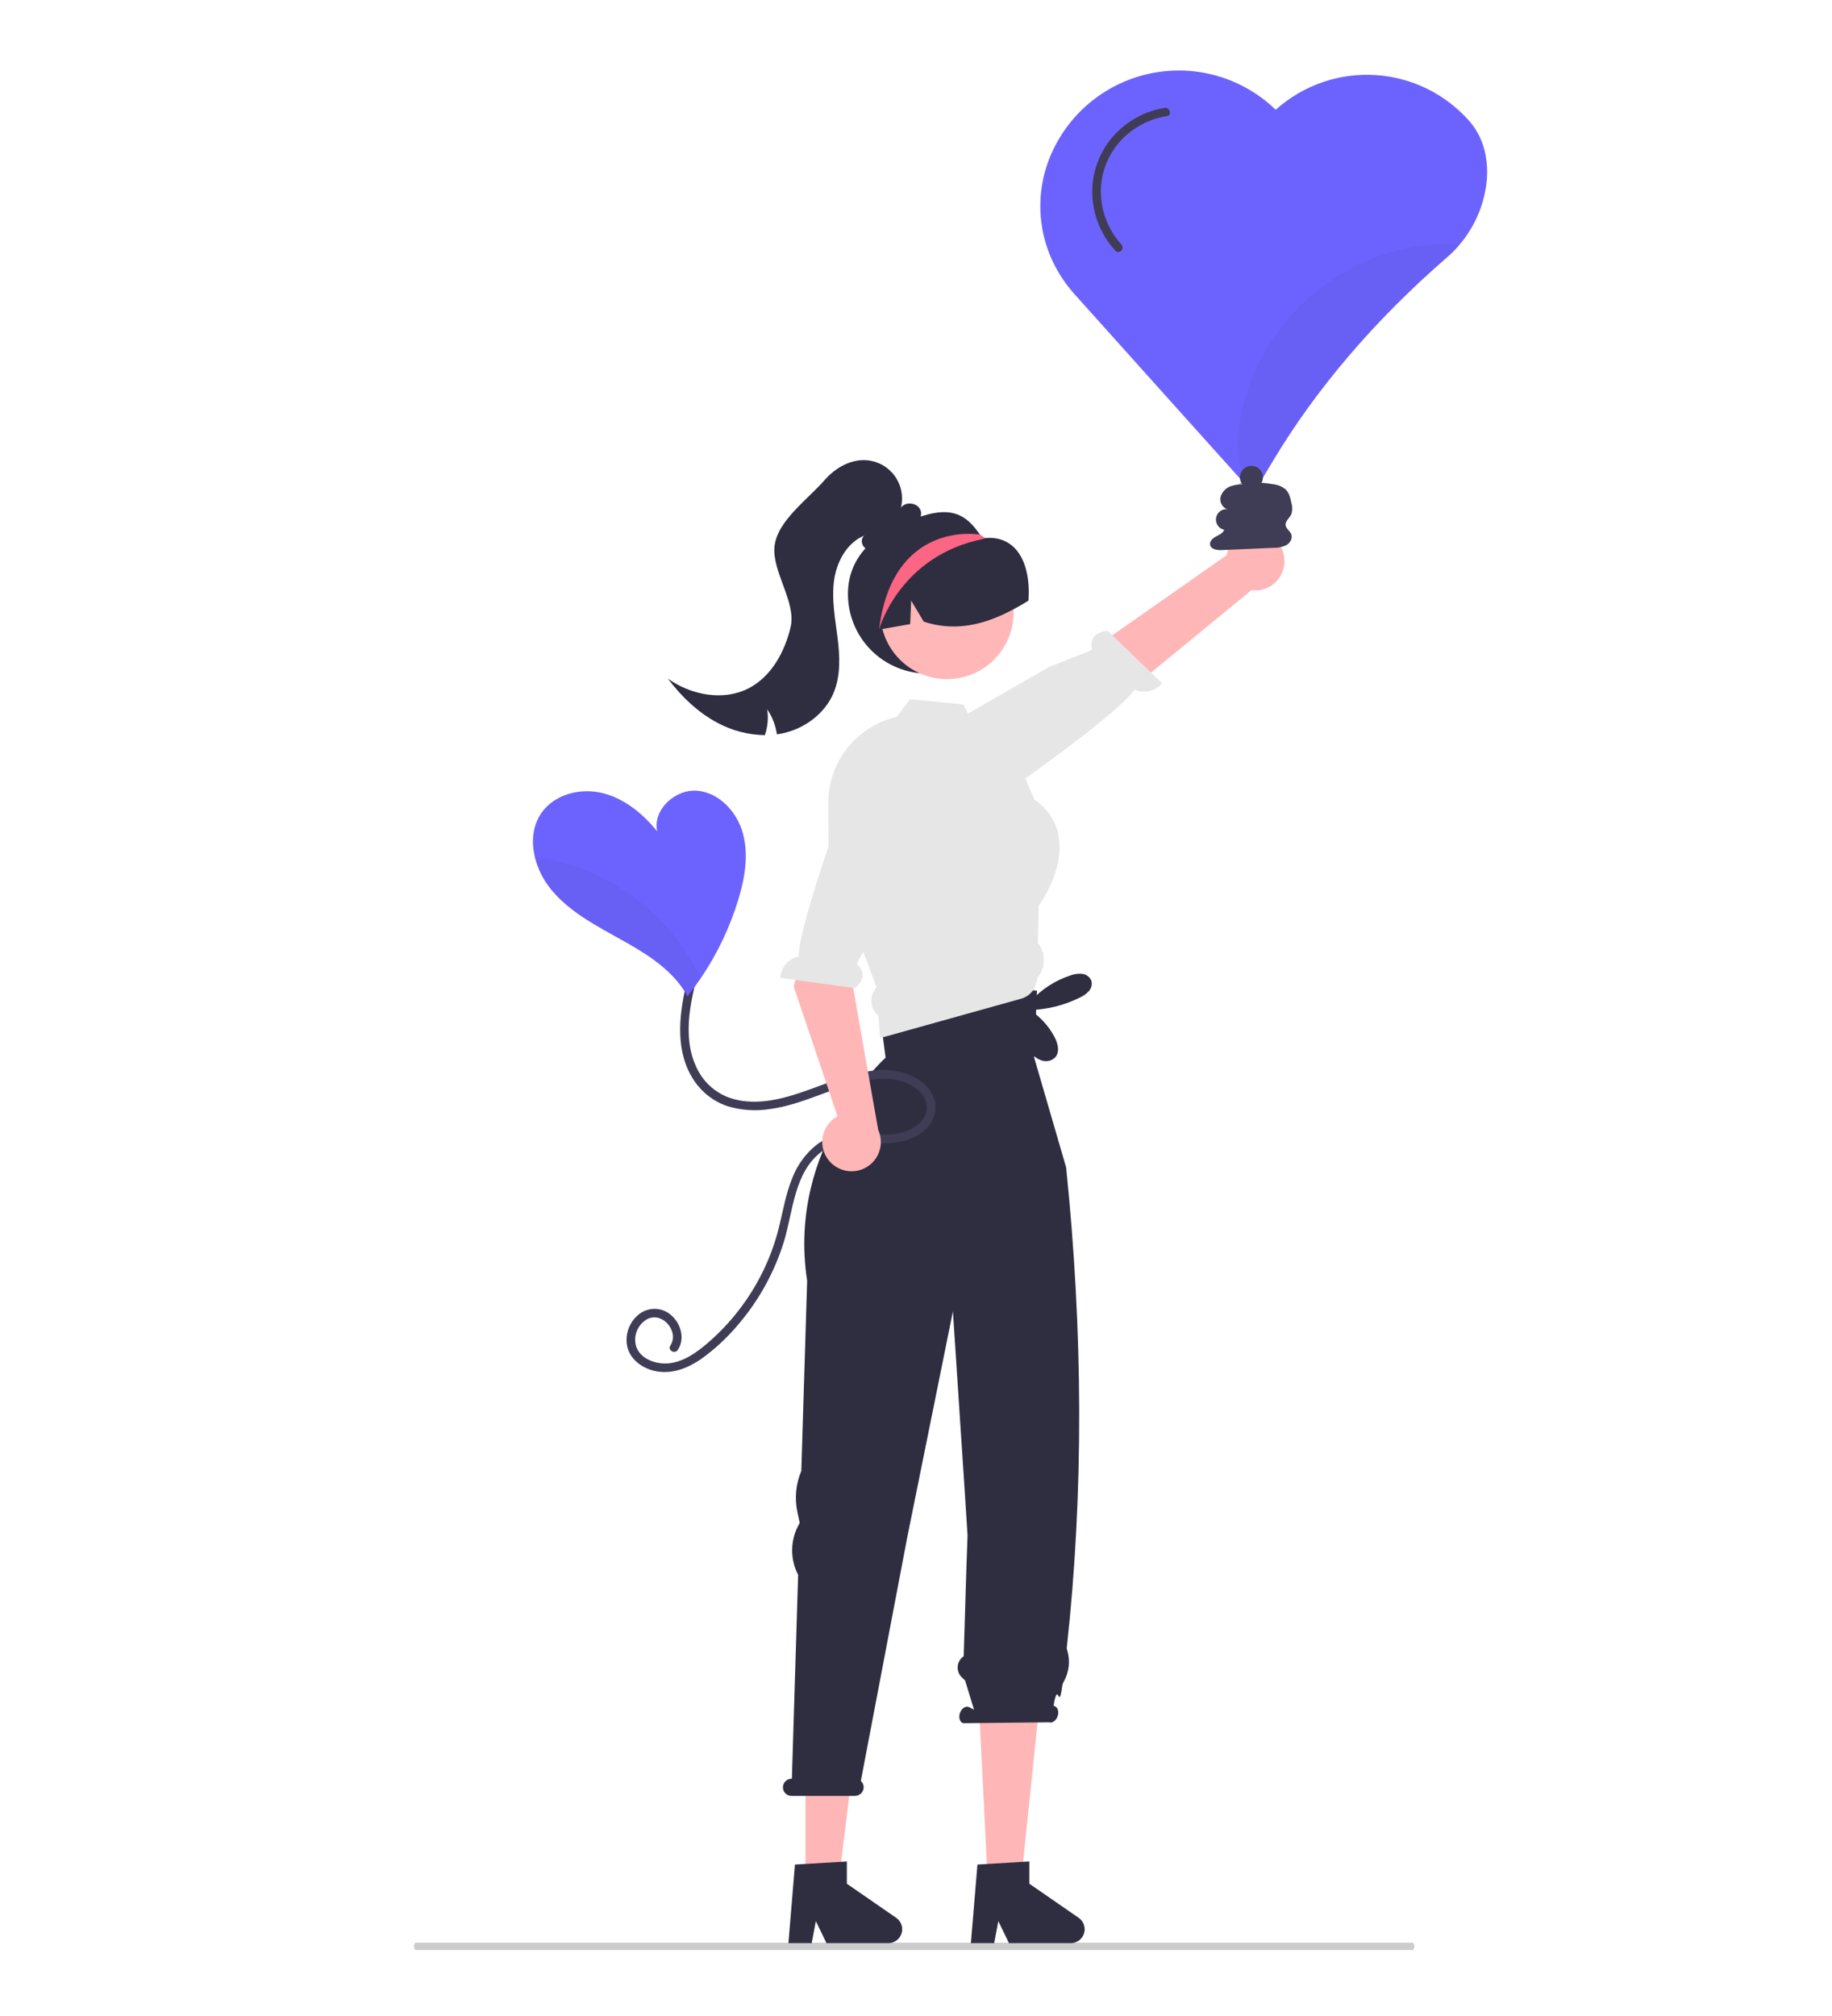 <svg width="500" height="550" viewBox="0 0 500 550" fill="none" xmlns="http://www.w3.org/2000/svg">
<path d="M386 531C386 531.131 385.987 531.262 385.962 531.383C385.936 531.505 385.899 531.615 385.851 531.708C385.804 531.801 385.748 531.875 385.686 531.925C385.624 531.975 385.557 532 385.491 532H113.509C113.374 532 113.245 531.895 113.149 531.707C113.054 531.52 113 531.265 113 531C113 530.735 113.054 530.48 113.149 530.293C113.245 530.105 113.374 530 113.509 530H385.491C385.557 530 385.624 530.025 385.686 530.075C385.748 530.125 385.804 530.199 385.851 530.292C385.899 530.385 385.936 530.495 385.962 530.617C385.987 530.738 386 530.869 386 531V531Z" fill="#CCCCCC"/>
<path d="M405.457 42.316C404.843 38.893 403.321 35.698 401.051 33.063C397.822 29.389 393.901 26.386 389.512 24.227C385.123 22.068 380.352 20.794 375.471 20.479C370.589 20.163 365.694 20.813 361.063 22.39C356.433 23.966 352.159 26.44 348.484 29.668L348.171 29.951C343.785 25.699 338.438 22.568 332.585 20.822C326.731 19.076 320.543 18.767 314.545 19.921C308.547 21.075 302.915 23.659 298.127 27.452C293.34 31.245 289.537 36.137 287.042 41.712C284.749 46.814 283.698 52.387 283.974 57.974C284.251 63.56 285.848 69.002 288.634 73.853C289.883 76.04 291.352 78.094 293.017 79.984C294.734 81.945 341.09 133.515 341.553 134.033C341.608 134.097 341.677 134.149 341.754 134.184C341.831 134.219 341.915 134.237 342 134.237C342.015 134.237 342.039 134.229 342.062 134.229C342.095 134.228 342.127 134.22 342.157 134.205C342.31 134.168 342.442 134.072 342.525 133.939L342.768 133.539L343.058 133.045L347.347 125.878C359.242 106.001 375.277 87.245 395.013 70.136C396.284 69.033 397.461 67.826 398.534 66.529C402.756 61.481 405.305 55.244 405.826 48.683C405.975 46.554 405.851 44.414 405.457 42.316Z" fill="#6C63FF"/>
<path d="M240.618 256.689L238.208 262.295L242.147 282.208L282.336 276.62L282.016 252.34L281.209 247.021L240.618 256.689Z" fill="#FFB6B6"/>
<path d="M219.854 514.761H228.721L232.94 480.561H219.854V514.761Z" fill="#FFB6B6"/>
<path d="M244.592 523.214L231.129 513.913V507.839L229.564 507.937L219.854 508.515L216.964 508.684L215.177 530.123H221.535L222.664 524.121L225.572 530.123H242.44C243.248 530.123 244.035 529.864 244.686 529.385C245.336 528.906 245.817 528.231 246.057 527.46C246.297 526.688 246.285 525.861 246.021 525.097C245.758 524.333 245.257 523.673 244.592 523.214V523.214Z" fill="#2F2E41"/>
<path d="M269.659 514.761H278.526L283.742 464.411L267.081 463.415L269.659 514.761Z" fill="#FFB6B6"/>
<path d="M294.398 523.214L280.935 513.913V507.839L279.227 507.937L269.348 508.533L266.769 508.684L264.982 530.123H271.34L272.469 524.121L275.377 530.123H292.246C293.054 530.123 293.84 529.864 294.491 529.385C295.141 528.906 295.622 528.231 295.862 527.46C296.102 526.688 296.09 525.861 295.827 525.097C295.563 524.333 295.062 523.673 294.398 523.214V523.214Z" fill="#2F2E41"/>
<path d="M216.091 485.268H216.125L217.83 429.661C216.727 427.532 216.167 425.164 216.2 422.766C216.233 420.369 216.859 418.017 218.021 415.92L218.265 415.478L217.632 412.544C216.819 408.774 217.192 404.845 218.7 401.295L220.291 349.424C214.608 312.591 241.693 288.57 241.693 288.57L239.203 269.265L283.012 270.261L282.266 288.57L290.977 318.498C295.561 363.16 295.834 406.915 291.144 449.625C291.135 449.747 291.153 449.871 291.198 449.985C291.674 451.432 291.841 452.963 291.69 454.478C291.538 455.994 291.071 457.461 290.317 458.784C290.122 459.122 289.988 459.492 289.921 459.876C288.955 467.364 288.829 457.892 287.548 465.314L287.798 465.44C288.695 465.749 289.079 466.992 288.657 468.215C288.235 469.439 287.165 470.179 286.268 469.87L262.85 470.12C261.953 469.81 261.568 468.568 261.99 467.344C262.412 466.121 263.482 465.38 264.379 465.69L265.836 466.427L263.398 458.452L262.544 457.654C262.134 457.272 261.817 456.802 261.615 456.28C261.412 455.758 261.331 455.196 261.376 454.638C261.422 454.08 261.593 453.539 261.877 453.057C262.161 452.574 262.55 452.162 263.016 451.851V451.851L263.724 428.698L264.069 418.897L263.359 407.777L260.074 357.763L247.642 419.267L234.943 485.887C235.239 486.154 235.462 486.493 235.59 486.871C235.717 487.249 235.745 487.654 235.672 488.046C235.555 488.593 235.251 489.083 234.812 489.432C234.374 489.78 233.828 489.965 233.268 489.955H216.029C215.667 489.954 215.311 489.871 214.987 489.71C214.663 489.549 214.381 489.316 214.162 489.028C213.943 488.741 213.794 488.406 213.725 488.051C213.657 487.696 213.671 487.331 213.767 486.982C213.913 486.481 214.219 486.042 214.639 485.732C215.059 485.422 215.569 485.259 216.091 485.268Z" fill="#2F2E41"/>
<path d="M231.421 162.068C231.42 165.619 232.29 169.115 233.955 172.25C235.621 175.386 238.03 178.065 240.973 180.051C243.915 182.038 247.3 183.272 250.831 183.646C254.361 184.019 257.93 183.52 261.222 182.192C264.515 180.864 267.431 178.748 269.715 176.03C272 173.312 273.582 170.075 274.322 166.603C275.063 163.131 274.941 159.53 273.965 156.116C272.989 152.702 271.191 149.58 268.727 147.024L268.623 146.92C268.449 146.738 268.276 146.556 268.094 146.382C268.092 146.382 268.091 146.382 268.09 146.382C268.089 146.381 268.088 146.381 268.087 146.38C268.087 146.379 268.086 146.378 268.086 146.377C268.085 146.376 268.085 146.375 268.085 146.374C267.836 146.192 267.607 145.986 267.4 145.758C264.472 141.666 261.152 138.235 253.111 140.379C241.533 143.464 231.421 150.087 231.421 162.068Z" fill="#2F2E41"/>
<path d="M350.566 152.783C350.616 153.943 350.41 155.101 349.963 156.173C349.517 157.245 348.841 158.206 347.983 158.989C347.125 159.772 346.105 160.357 344.997 160.703C343.888 161.049 342.717 161.148 341.566 160.993L285.63 206.899L277.086 191.882L334.756 151.479C335.145 149.563 336.224 147.856 337.787 146.682C339.351 145.508 341.291 144.948 343.24 145.109C345.189 145.269 347.011 146.139 348.361 147.554C349.712 148.968 350.496 150.829 350.566 152.783V152.783Z" fill="#FFB6B6"/>
<path d="M262.011 220.438C262.011 220.438 263.833 224.219 270.92 218.848C276.594 214.548 303.68 195.998 309.697 188.156C310.96 188.727 312.376 188.861 313.723 188.538C315.07 188.215 316.272 187.453 317.138 186.371L302.339 172.123C297.695 172.437 297.648 175.544 298.046 177.328L286.152 182.055L255.175 199.851L260.645 217.728L262.011 220.438Z" fill="#E6E6E6"/>
<path d="M258.454 185.274C268.499 185.274 276.642 177.131 276.642 167.086C276.642 157.041 268.499 148.898 258.454 148.898C248.409 148.898 240.267 157.041 240.267 167.086C240.267 177.131 248.409 185.274 258.454 185.274Z" fill="#FFB7B7"/>
<path d="M283.264 257.301L283.451 247.155C284.189 246.141 290.378 237.293 288.991 228.454C288.342 224.293 286.083 220.798 282.295 218.077L279.85 212.386L276.231 203.974L265.64 197.669L264.173 194.681L262.964 192.201L248.354 190.742L244.752 195.588L244.681 195.597C241.372 196.349 238.263 197.805 235.567 199.866C232.606 202.112 230.206 205.013 228.555 208.343C226.905 211.672 226.048 215.339 226.052 219.055L226.141 230.846L226.159 232.536L226.167 234.172L235.282 258.705L235.629 259.657L239.204 269.269L238.59 270.283C237.929 271.386 237.685 272.689 237.902 273.957C238.119 275.224 238.783 276.372 239.773 277.192L240.199 283.204L240.973 282.99L245.375 281.763L278.667 272.471C279.921 272.12 281.028 271.375 281.824 270.345C281.853 270.308 281.879 270.27 281.904 270.23C282.036 270.066 282.152 269.891 282.251 269.705C283.007 267.793 283.087 267.278 283.096 266.744C284.201 265.485 284.839 263.884 284.904 262.21C284.969 260.536 284.456 258.89 283.451 257.549L283.264 257.301Z" fill="#E6E6E6"/>
<path d="M239.42 171.854C239.585 171.828 239.75 171.794 239.915 171.768C242.752 171.264 245.589 170.77 248.417 170.258L248.677 163.847L252.104 169.59C259.921 172.184 267.235 170.718 274.115 167.482C276.384 166.404 278.586 165.191 280.708 163.847C281.407 153.004 277.023 146.062 268.866 146.79C268.568 146.817 268.354 146.512 268.094 146.382C268.093 146.382 268.091 146.382 268.09 146.381C268.089 146.381 268.088 146.38 268.088 146.38C268.087 146.379 268.086 146.378 268.086 146.377C268.085 146.376 268.085 146.375 268.085 146.373C267.643 146.165 267.191 145.966 266.74 145.784C263.208 144.403 259.357 144.054 255.634 144.775C251.912 145.497 248.47 147.261 245.71 149.861C240.158 155.162 237.659 163.916 239.42 171.854Z" fill="#2F2E41"/>
<path d="M251.27 140.902C251.088 141.528 250.729 142.089 250.235 142.515C249.741 142.941 249.133 143.215 248.487 143.303C246.042 146.326 243.241 149.527 239.408 150.132C238.313 150.364 237.17 150.167 236.216 149.58C236.099 149.507 235.992 149.421 235.896 149.323C234.989 148.46 234.917 146.726 235.993 146.077C231.174 147.989 228.355 153.191 227.644 158.321C226.932 163.452 227.919 168.636 228.568 173.776C229.217 178.916 229.502 184.313 227.484 189.089C225.1 194.717 219.623 198.763 213.647 200.053C213.114 200.168 212.58 200.266 212.038 200.328C211.677 197.888 210.772 195.559 209.388 193.517C209.754 195.881 209.537 198.298 208.756 200.56C204.263 200.497 199.85 199.357 195.889 197.234C190.474 194.379 185.966 190.022 182.275 185.14C188.633 189.649 197.419 191.338 204.337 187.773C210.526 184.571 214.181 177.849 215.781 171.073C217.382 164.288 210.654 155.976 211.384 149.049C212.122 142.121 220.476 136.242 225.047 130.987C227.964 127.634 232.267 125.153 236.705 125.571C238.203 125.714 239.653 126.178 240.956 126.932C242.259 127.686 243.385 128.711 244.256 129.939C245.126 131.167 245.722 132.568 246.003 134.047C246.284 135.526 246.242 137.048 245.882 138.51C247.144 136.722 250.408 137.113 251.217 139.15C251.434 139.711 251.453 140.329 251.27 140.902V140.902Z" fill="#2F2E41"/>
<path d="M239.915 171.768C239.915 171.768 245.302 151.657 268.397 147.016C268.423 147.007 268.51 146.972 268.623 146.92C268.692 146.877 268.779 146.833 268.866 146.79C268.606 146.643 268.354 146.512 268.094 146.382C268.093 146.382 268.091 146.382 268.09 146.382C268.089 146.381 268.088 146.381 268.087 146.38C268.087 146.379 268.086 146.378 268.086 146.377C268.085 146.376 268.085 146.375 268.085 146.374C267.859 146.165 267.634 145.957 267.4 145.758L266.74 145.784C266.74 145.784 243.567 142.114 239.915 171.768Z" fill="#FD6584"/>
<path d="M297.876 267.603C297.669 267.079 297.323 266.623 296.874 266.283C296.426 265.944 295.892 265.734 295.333 265.677C294.211 265.579 293.081 265.743 292.033 266.154C287.92 267.525 284.226 269.926 281.304 273.13L281.354 275.165C279.982 276.915 279.25 279.082 279.279 281.305C279.308 283.528 280.097 285.675 281.514 287.388C282.314 288.374 283.406 289.081 284.634 289.408C285.247 289.561 285.89 289.545 286.496 289.363C287.101 289.18 287.645 288.838 288.072 288.371C289.301 286.874 288.708 284.618 287.804 282.905C286.226 279.924 283.917 277.393 281.094 275.548C285.808 275.428 290.439 274.277 294.661 272.176C295.597 271.767 296.441 271.175 297.144 270.434C297.491 270.06 297.74 269.605 297.868 269.111C297.995 268.617 297.998 268.098 297.876 267.603V267.603Z" fill="#2F2E41"/>
<path d="M350.886 143.334C350.71 142.155 351.989 141.315 352.467 140.224C352.775 139.25 352.775 138.205 352.467 137.231C352.191 135.908 351.873 134.504 350.915 133.551C349.936 132.728 348.73 132.223 347.457 132.101C344.363 131.561 341.204 131.505 338.093 131.936L340.453 132.079C338.967 131.985 337.475 132.158 336.05 132.59C335.34 132.815 334.697 133.214 334.181 133.751C333.665 134.289 333.292 134.947 333.097 135.666C332.805 137.123 333.801 138.829 335.282 138.954C334.542 138.803 333.773 138.952 333.143 139.366C332.513 139.781 332.072 140.428 331.917 141.166C331.763 141.905 331.906 142.674 332.317 143.307C332.728 143.94 333.373 144.384 334.111 144.543C333.77 145.463 332.757 145.904 331.889 146.364C331.022 146.823 330.109 147.61 330.255 148.581C330.449 149.864 332.164 150.128 333.461 150.071L347.577 149.456C348.792 149.499 350 149.248 351.098 148.724C352.144 148.114 352.874 146.777 352.391 145.666C352.017 144.808 351.024 144.259 350.886 143.334Z" fill="#3F3D56"/>
<path d="M187.172 269.057C185.232 277.58 184.31 287.243 189.484 294.87C191.683 298.142 194.911 300.587 198.656 301.818C202.447 302.942 206.445 303.188 210.345 302.536C219.17 301.314 227.014 296.717 235.693 294.932C239.524 294.144 243.589 293.884 247.276 295.4C250.039 296.535 252.949 298.819 252.962 302.076C252.975 305.421 250.07 307.641 247.181 308.669C243.326 310.042 239.32 309.511 235.321 309.338C231.014 309.151 226.623 309.541 223.045 312.178C219.968 314.58 217.608 317.779 216.222 321.428C214.424 325.793 213.694 330.485 212.544 335.039C211.516 339.133 210.062 343.108 208.206 346.899C204.564 354.329 199.458 360.947 193.196 366.356C190.107 369.014 186.354 371.722 182.135 371.966C178.882 372.154 174.926 370.787 173.672 367.491C173.206 366.068 173.252 364.527 173.801 363.135C174.35 361.742 175.369 360.584 176.681 359.863C179.469 358.455 182.506 360.463 183.406 363.218C183.642 363.853 183.725 364.535 183.647 365.208C183.569 365.881 183.334 366.526 182.959 367.09C182.113 368.351 184.15 369.53 184.99 368.278C186.94 365.37 185.921 361.46 183.533 359.13C182.368 357.943 180.81 357.22 179.151 357.096C177.492 356.972 175.844 357.457 174.516 358.458C173.136 359.509 172.093 360.94 171.514 362.575C170.936 364.21 170.847 365.979 171.26 367.663C172.263 371.283 175.82 373.586 179.372 374.156C183.758 374.861 187.979 373.137 191.52 370.646C195.073 368.082 198.303 365.098 201.141 361.76C206.91 355.125 211.246 347.371 213.879 338.983C216.469 330.686 216.657 319.726 224.35 314.122C228.309 311.239 233.16 311.559 237.802 311.823C241.899 312.057 245.896 312.015 249.655 310.16C252.759 308.628 255.263 305.801 255.315 302.199C255.367 298.563 252.785 295.639 249.744 293.983C241.708 289.607 232.059 293.136 224.165 296.06C216.226 299 207.162 302.451 198.726 299.357C194.832 297.844 191.697 294.848 190.008 291.027C187.965 286.695 187.675 281.779 188.147 277.077C188.425 274.588 188.857 272.118 189.44 269.682C189.776 268.209 187.508 267.579 187.172 269.057L187.172 269.057Z" fill="#3F3D56"/>
<path d="M226.13 316.487C225.408 315.577 224.894 314.52 224.624 313.391C224.354 312.261 224.335 311.086 224.569 309.948C224.802 308.81 225.282 307.737 225.975 306.805C226.668 305.873 227.557 305.104 228.579 304.553L216.622 269.155L226.386 231.642L242.129 238.76L232.414 267.054L239.683 308.239C240.495 310.018 240.627 312.033 240.053 313.902C239.48 315.772 238.24 317.366 236.57 318.382C234.899 319.399 232.914 319.768 230.99 319.418C229.066 319.069 227.337 318.026 226.13 316.487L226.13 316.487Z" fill="#FFB6B6"/>
<path d="M240.541 200.734C240.541 200.734 236.843 198.748 234.272 207.26C232.213 214.075 218.202 251.077 217.95 260.957C216.593 261.239 215.369 261.963 214.47 263.017C213.57 264.071 213.047 265.394 212.983 266.778L233.332 269.594C236.903 266.608 235.113 264.068 233.742 262.859L240.672 251.119L255.159 219.425L243.24 202.121L240.541 200.734Z" fill="#E6E6E6"/>
<path d="M201.59 245.148C199.264 252.915 195.757 260.277 191.193 266.978C190.064 268.624 188.877 270.229 187.633 271.792C186.666 270.035 185.495 268.398 184.144 266.915C179.4 261.701 173.041 258.29 166.87 254.871C160.699 251.452 154.434 247.783 150.075 242.239C148.118 239.744 146.717 236.859 145.966 233.779C144.978 229.599 145.354 225.24 147.793 221.751C151.337 216.677 158.402 214.89 164.408 216.356C170.422 217.822 175.456 222.001 179.361 226.8C178.083 220.904 184.301 215.211 190.315 215.729C196.329 216.254 201.151 221.507 202.751 227.326C204.358 233.136 203.315 239.361 201.59 245.148Z" fill="#6C63FF"/>
<path d="M317.846 29.422C314.659 29.942 311.612 31.105 308.888 32.839C306.164 34.573 303.821 36.842 302.001 39.509C300.156 42.262 298.927 45.381 298.397 48.653C297.868 51.925 298.05 55.273 298.932 58.467C299.923 62.172 301.805 65.578 304.415 68.388C305.448 69.499 307.109 67.832 306.078 66.725C304.023 64.47 302.47 61.805 301.521 58.906C300.572 56.006 300.249 52.938 300.573 49.905C300.922 46.99 301.888 44.182 303.406 41.669C304.924 39.155 306.959 36.994 309.377 35.328C312.087 33.429 315.2 32.184 318.471 31.691C319.963 31.466 319.329 29.199 317.846 29.422V29.422Z" fill="#3F3D56"/>
<g opacity="0.2">
<path opacity="0.2" d="M398.534 66.529C397.461 67.826 396.284 69.032 395.013 70.136C375.277 87.245 359.242 106.001 347.347 125.878L343.058 133.045L342.768 133.539C341.758 132.778 340.876 131.859 340.157 130.818C337.413 126.827 337.397 121.581 338.071 116.782C340.111 102.394 347.431 89.279 358.607 79.99C369.783 70.701 384.015 65.903 398.534 66.529V66.529Z" fill="black"/>
</g>
<g opacity="0.2">
<path opacity="0.2" d="M191.193 266.978C190.064 268.624 188.877 270.229 187.633 271.792C186.666 270.035 185.495 268.398 184.144 266.915C179.4 261.701 173.041 258.29 166.87 254.871C160.699 251.453 154.434 247.783 150.075 242.239C148.118 239.744 146.717 236.859 145.966 233.779C159.838 235.702 172.585 242.464 181.956 252.872C185.708 257.097 188.82 261.85 191.193 266.978V266.978Z" fill="black"/>
</g>
<path d="M341.545 133.366C343.277 133.366 344.681 131.962 344.681 130.23C344.681 128.497 343.277 127.093 341.545 127.093C339.813 127.093 338.409 128.497 338.409 130.23C338.409 131.962 339.813 133.366 341.545 133.366Z" fill="#3F3D56"/>
</svg>
